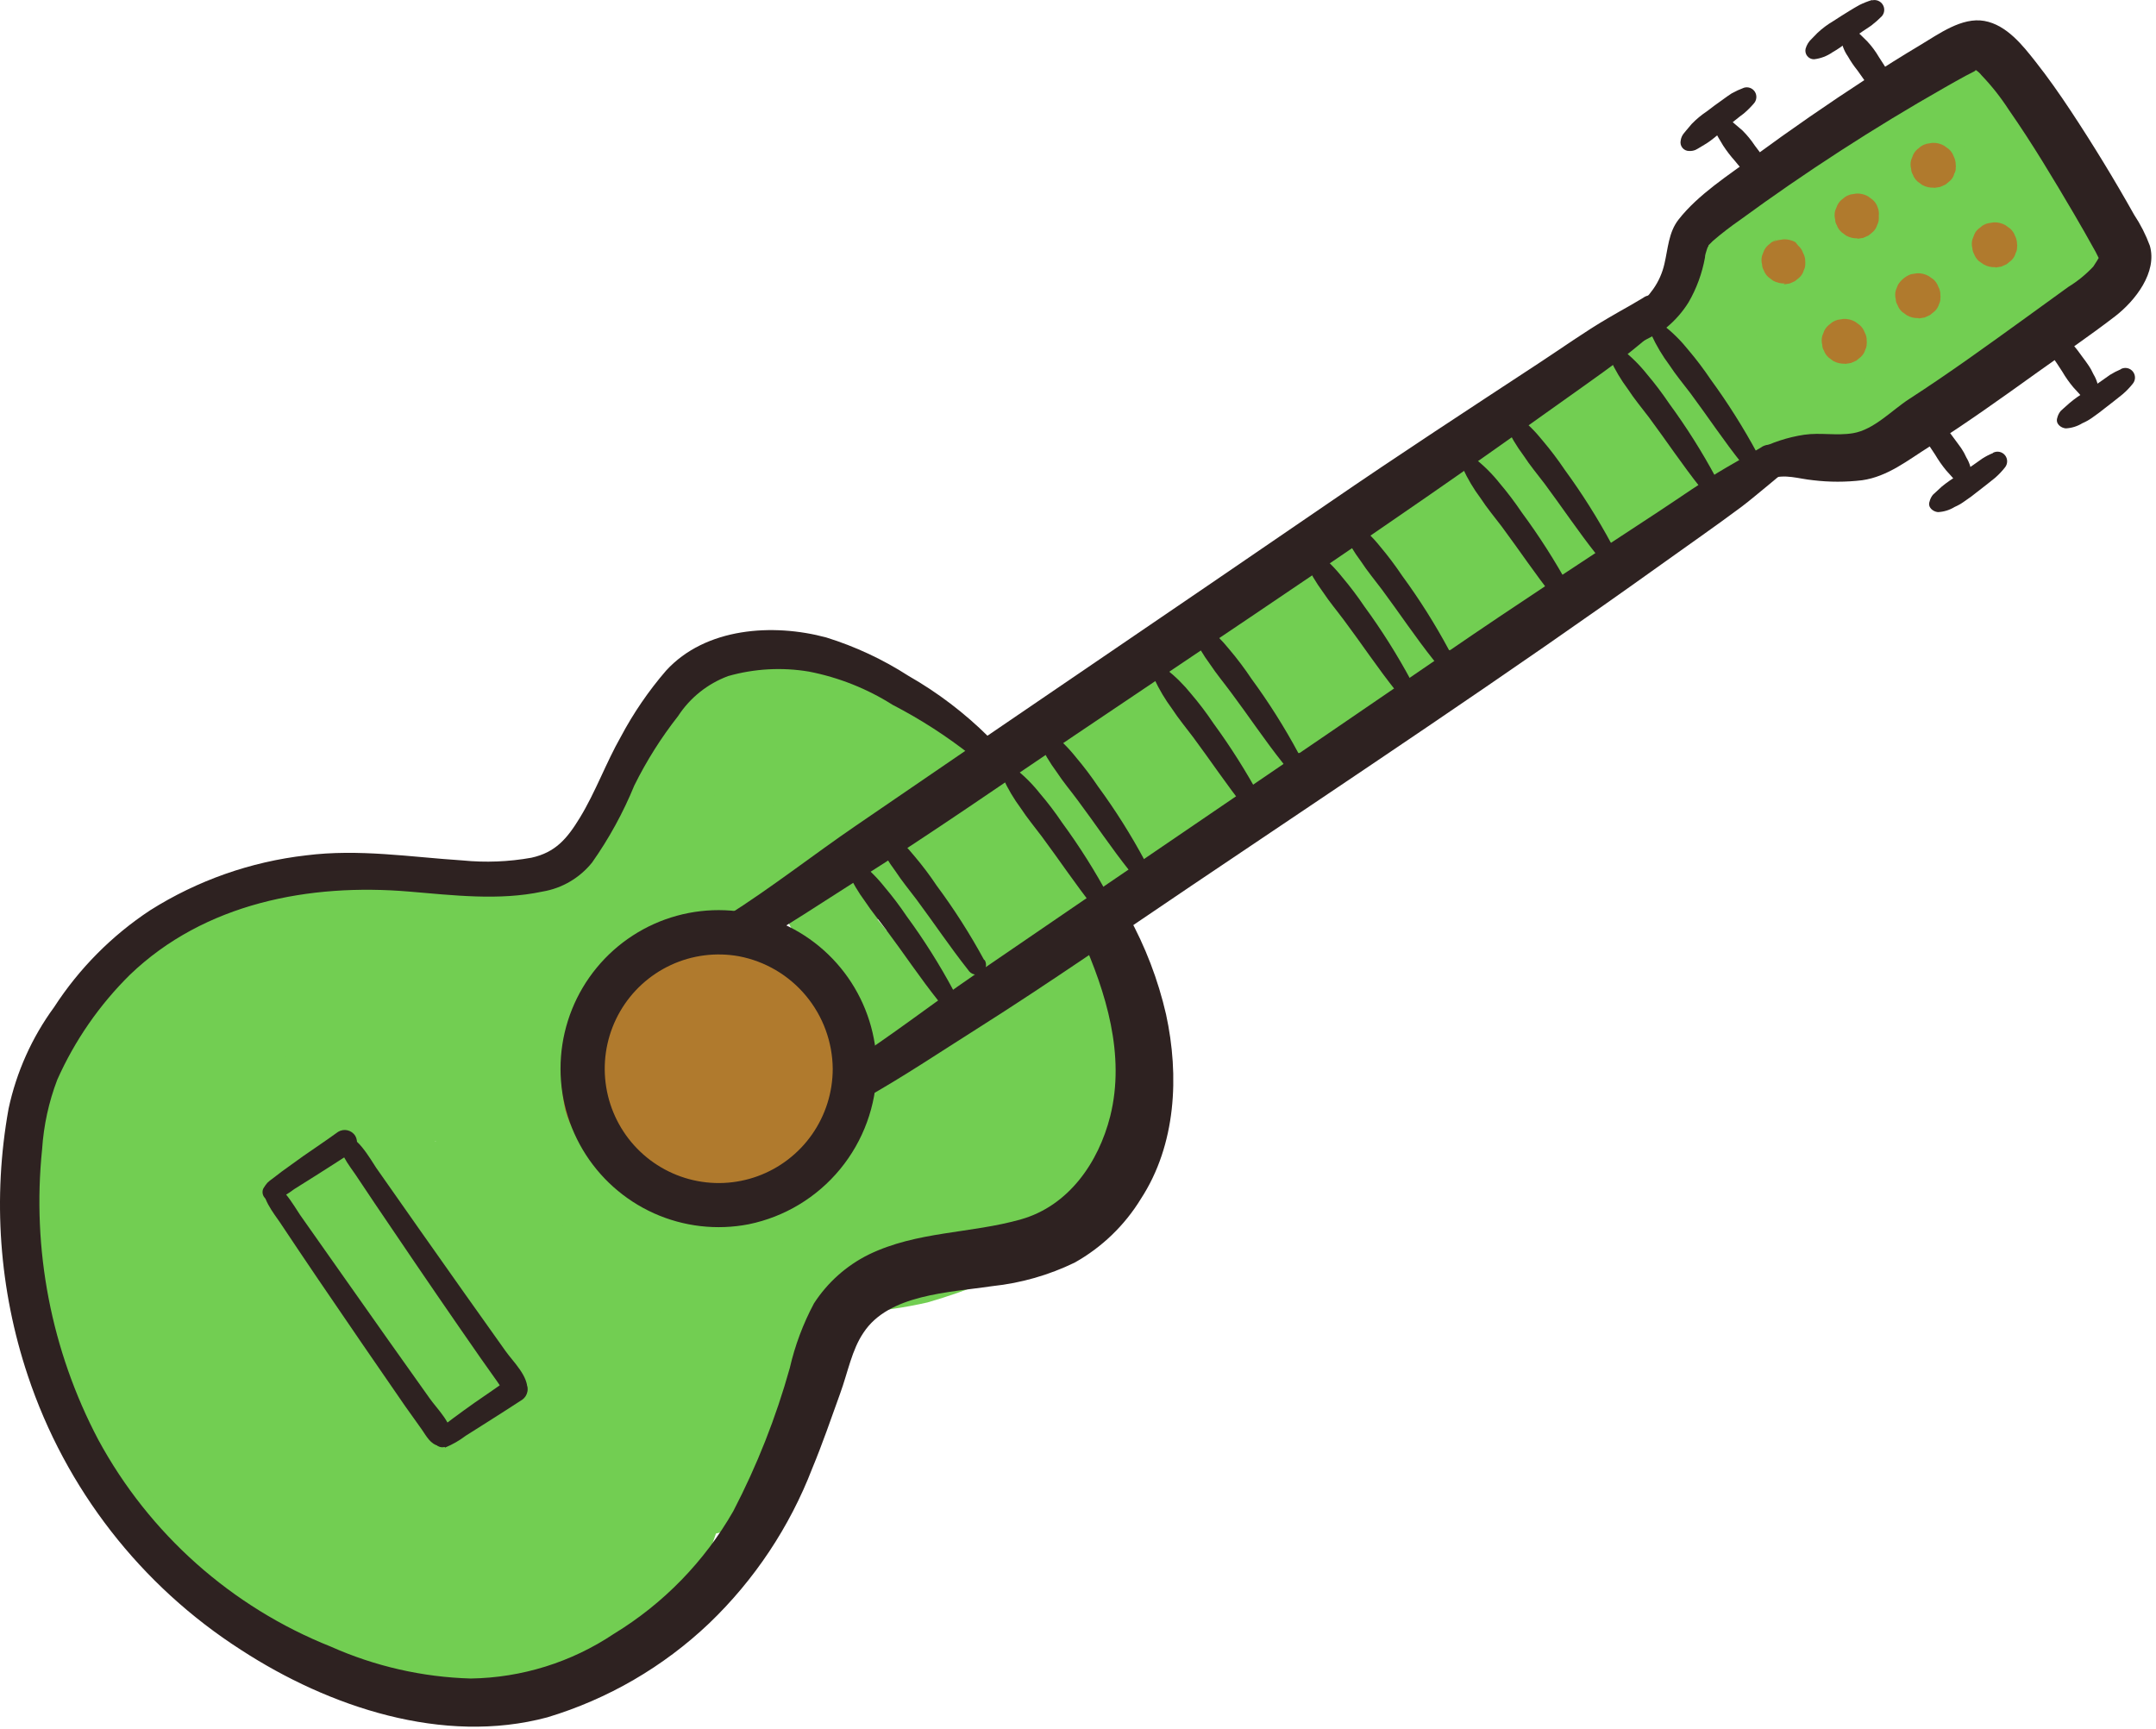 <svg width="192" height="154" viewBox="0 0 192 154" fill="none" xmlns="http://www.w3.org/2000/svg">
<path d="M35.064 96.789L34.365 96.716C34.222 96.688 34.075 96.71 33.947 96.778C33.824 96.859 33.734 96.982 33.696 97.124C33.664 97.264 33.688 97.411 33.762 97.534C33.836 97.657 33.955 97.747 34.093 97.784L34.761 97.983C34.839 98.003 34.92 98.008 34.999 97.997C35.078 97.986 35.155 97.959 35.224 97.918C35.293 97.877 35.353 97.823 35.401 97.758C35.449 97.694 35.483 97.621 35.503 97.543C35.542 97.385 35.517 97.218 35.436 97.077C35.354 96.936 35.221 96.833 35.064 96.789Z" fill="#72CE52"/>
<path d="M35.712 95.072C33.873 91.689 31.189 90.118 28.181 87.95C24.473 85.269 22.238 86.264 17.904 87.112L22.739 93.113C24.912 88.086 28.359 89.919 32.651 89.301C37.165 88.587 41.615 87.512 45.958 86.086C50.867 84.536 49.321 77.896 44.6 77.551C38.981 77.153 33.027 76.64 27.45 77.624C22.081 78.567 17.005 81.593 12.598 84.683C4.796 90.15 0.064 101.722 1.464 111.252C2.247 116.583 4.879 121.725 7.146 126.553C9.109 130.742 11.438 134.418 15.167 137.224C22.541 142.806 34.176 144.754 41.498 138.146C43.827 136.051 43.587 131.642 41.289 129.653C36.599 125.6 30.416 124.552 25.674 120.803C22.781 118.51 21.914 114.739 21.998 111.189C22.015 109.697 22.233 108.214 22.645 106.78C23.021 105.482 25.403 102.989 23.982 102.35L21.653 99.46C21.966 98.161 21.831 98.517 21.246 100.507C20.787 101.64 20.389 102.797 20.055 103.973C19.647 105.584 19.492 107.248 19.596 108.906C19.898 112.467 21.126 115.887 23.157 118.824C27.105 124.489 34.845 127.401 40.631 130.721C46.762 134.24 52.183 124.238 45.905 121.159C41.728 119.065 36.892 117.399 33.111 114.624C32.026 113.838 31.14 112.806 30.527 111.612C29.914 110.419 29.589 109.097 29.581 107.754C29.518 105.021 31.116 102.769 31.429 100.109C32.63 90.191 20.515 92.234 16.076 97.187C10.394 103.534 9.6 114.593 12.608 122.238C14.247 126.389 17.23 129.868 21.079 132.114C24.933 134.418 29.57 135.392 33.017 138.397L32.808 129.904C29.81 132.606 22.061 128.626 19.867 125.914C16.379 121.589 11.971 112.592 12.692 107.063C13.663 99.732 16.515 94.904 22.802 90.998C29.497 86.809 37.111 86.515 44.809 86.275L43.441 77.75C37.938 79.67 32.26 81.041 26.489 81.845C24.418 82.16 22.431 82.889 20.646 83.989C18.861 85.088 17.314 86.534 16.097 88.243C13.653 91.48 16.034 96.171 20.274 95.103C21.539 94.574 22.93 94.432 24.275 94.695L21.141 93.49C23.732 96.328 27.607 96.695 30.082 99.606C32.86 102.863 37.508 98.507 35.649 95.082L35.712 95.072Z" fill="#72CE52"/>
<path d="M19.93 89.982C18.445 90.729 17.116 91.753 16.013 92.998C14.676 94.527 13.162 96.611 13.245 98.737C13.268 99.398 13.431 100.046 13.723 100.639C14.014 101.232 14.428 101.756 14.936 102.176C15.444 102.597 16.036 102.905 16.672 103.079C17.308 103.254 17.973 103.291 18.624 103.188C21.204 102.78 23.345 99.942 22.343 97.281L22.426 99.072L22.489 98.748C22.489 98.748 22.823 97.7 22.593 98.35C22.364 98.999 22.666 98.224 22.719 98.119C22.835 97.872 22.964 97.631 23.105 97.397C23.21 97.208 23.335 97.03 23.45 96.852C23.262 97.156 23.157 97.208 23.45 96.904C23.742 96.601 24.191 96.109 24.599 95.742C25.222 95.085 25.584 94.221 25.617 93.315C25.65 92.408 25.351 91.521 24.776 90.82C24.2 90.128 23.398 89.664 22.512 89.511C21.626 89.357 20.715 89.524 19.941 89.982H19.93Z" fill="#72CE52"/>
<path d="M16.358 137.811L16.473 138.994L22.948 135.056C21.839 134.402 20.812 133.618 19.888 132.721L14.906 139.528C20.41 141.884 24.306 146.461 30.072 148.514C35.649 150.503 41.56 152.975 47.587 152.336C50.107 152.06 52.544 151.266 54.745 150.005C56.946 148.744 58.864 147.042 60.382 145.005C63.243 141.13 63.369 133.171 67.693 130.899L61.175 128.385L59.786 129.809L66.356 134.637C68.057 131.907 69.371 128.954 70.262 125.861C71.014 123.683 72.288 117.839 74.44 116.436C78.44 113.776 74.774 108.058 70.586 110.152C63.849 113.503 63.275 125.002 59.201 130.658C56.392 134.522 62.617 138.732 65.771 135.486C68.143 133.278 69.579 130.241 69.782 127.003C70.074 123.976 66.586 122.321 64.131 122.908C54.522 125.212 57.227 138.491 49.216 142.544C44.569 144.901 39.179 142.544 34.594 141.12C29.309 139.507 23.711 136.837 19.909 132.647C16.243 128.615 10.227 134.868 14.06 138.816C15.47 140.271 17.044 141.557 18.75 142.649C23.189 145.55 26.875 139.141 23.867 135.643L23.095 134.752C20.88 132.187 16.044 134.417 16.379 137.737L16.358 137.811Z" fill="#72CE52"/>
<path d="M32.672 144.418C39.983 146.712 51.169 147.822 57.154 141.894C63.139 135.967 65.019 127.086 69.782 120.404C71.871 117.419 72.821 117.189 76.268 116.896C78.398 116.768 80.515 116.467 82.597 115.995C86.315 114.922 89.9 113.429 93.282 111.544C101.638 107.167 102.682 98.443 101.846 89.74C101.262 83.226 91.005 83.456 91.694 89.991C92.07 93.521 92.875 99.145 90.18 101.826C88.007 103.983 83.433 105.554 80.592 106.413C77.124 107.46 73.5 106.643 70.095 107.753C67.181 108.706 64.967 111.01 63.16 113.367C58.982 118.854 56.695 125.379 53.018 131.17C48.37 138.501 40.171 137.119 32.516 138.375C29.215 138.909 30.051 143.612 32.672 144.408V144.418Z" fill="#72CE52"/>
<path d="M93.867 86.085C89.292 88.651 84.947 91.5 80.644 94.463C78.892 95.584 77.273 96.902 75.819 98.391C74.44 99.92 73.51 102.391 71.777 103.491C68.695 105.428 69.092 111.052 73.051 111.712C81.615 113.147 90.368 106.392 95.266 99.888C98.682 95.354 92.728 89.206 88.707 93.605C85.971 96.61 79.861 103.543 75.234 102.915L76.519 111.147C80.352 108.549 82.085 104.214 85.919 101.449C90.232 98.307 94.452 95.165 98.452 91.688C101.732 88.861 97.345 84.064 93.856 86.022L93.867 86.085Z" fill="#72CE52"/>
<path d="M25.068 101.889C27.021 108.11 32.139 113.409 36.254 118.268C38.73 121.222 41.174 124.186 43.566 127.233C44.234 128.102 46.104 129.694 46.166 130.7C46.239 131.946 43.931 132.627 42.532 133.59L48.088 134.166L47.451 133.58C46.73 132.924 45.785 132.572 44.813 132.598C43.84 132.623 42.914 133.024 42.229 133.716L41.675 134.323C38.876 137.465 41.874 143.853 46.312 141.884C50.146 140.177 54.344 138.303 55.796 133.988C57.331 129.422 54.438 125.61 51.733 122.196C48.6 118.342 45.153 114.865 41.727 111.273C37.863 107.251 34.186 102.434 29.789 99.02C27.7 97.407 24.243 99.02 25.152 101.889H25.068Z" fill="#72CE52"/>
<path d="M49.018 132.836C49.018 132.469 48.913 132.103 48.83 131.736L48.725 132.783C49.251 132.261 49.597 131.584 49.711 130.851C49.826 130.118 49.704 129.368 49.363 128.71C49.116 128.129 48.742 127.612 48.268 127.196C47.794 126.781 47.233 126.479 46.626 126.311C45.036 125.993 43.386 126.304 42.02 127.181C41.338 127.622 40.798 128.253 40.468 128.997C40.138 129.741 40.031 130.566 40.161 131.37C40.295 132.158 40.651 132.892 41.188 133.484C41.725 134.076 42.419 134.502 43.19 134.71C43.849 134.896 44.542 134.931 45.217 134.811C45.891 134.692 46.53 134.421 47.086 134.019L47.587 133.684C47.911 133.443 48.224 133.192 48.527 132.92C48.83 132.647 48.632 132.742 47.921 133.464L46.177 132.197C46.177 132.448 46.177 132.689 46.177 132.941C46.177 134.794 49.237 134.637 48.997 132.867L49.018 132.836Z" fill="#72CE52"/>
<path d="M34.959 109.534C34.742 108.961 34.399 108.443 33.956 108.019C33.513 107.595 32.982 107.276 32.401 107.084C31.642 106.918 30.849 107.041 30.176 107.428C29.503 107.815 28.996 108.438 28.755 109.178C28.457 110.629 28.679 112.138 29.382 113.441C29.962 114.881 30.639 116.281 31.408 117.63C31.634 118.025 31.942 118.366 32.313 118.629C32.683 118.893 33.106 119.073 33.552 119.157C33.998 119.24 34.457 119.225 34.897 119.114C35.337 119.002 35.748 118.795 36.101 118.508C36.453 118.222 36.74 117.862 36.94 117.453C37.14 117.044 37.249 116.597 37.26 116.142C37.27 115.687 37.182 115.235 37.002 114.817C36.821 114.4 36.552 114.026 36.213 113.723C35.659 113.105 35.168 112.477 34.657 111.807C34.395 111.43 34.134 111.053 33.884 110.665L33.633 110.267C33.372 109.66 33.267 109.754 33.309 110.571L32.505 111.43C32.923 111.116 32.609 111.252 33.079 111.482C33.351 111.62 33.66 111.667 33.961 111.616C34.261 111.564 34.537 111.417 34.748 111.197C34.958 110.976 35.093 110.693 35.131 110.39C35.169 110.087 35.109 109.78 34.959 109.513V109.534Z" fill="#72CE52"/>
<path d="M42.417 105.345L42.281 104.381C42.288 103.997 42.194 103.618 42.01 103.282C41.886 102.927 41.67 102.613 41.383 102.371C41.13 102.094 40.804 101.895 40.443 101.795C40.101 101.621 39.718 101.545 39.336 101.575C38.574 101.597 37.851 101.916 37.32 102.465L36.882 103.062C36.639 103.512 36.517 104.017 36.526 104.528L36.662 105.481C36.66 105.869 36.757 106.251 36.944 106.591C37.065 106.944 37.278 107.259 37.56 107.502C37.819 107.772 38.143 107.97 38.5 108.078C38.844 108.246 39.226 108.322 39.608 108.298C39.986 108.288 40.359 108.203 40.705 108.049C41.051 107.894 41.363 107.673 41.623 107.398L42.062 106.801C42.309 106.356 42.431 105.853 42.417 105.345Z" fill="#72CE52"/>
<path d="M39.994 98.915C39.954 97.886 39.563 96.903 38.886 96.129C38.209 95.355 37.288 94.837 36.276 94.663C35.356 94.441 34.387 94.56 33.547 94.999C32.709 95.438 32.056 96.167 31.712 97.051C31.365 97.859 31.317 98.765 31.576 99.606C31.914 100.565 32.57 101.378 33.435 101.91C34.031 102.344 34.73 102.616 35.462 102.698C36.194 102.781 36.935 102.672 37.613 102.381C38.301 102.099 38.891 101.62 39.309 101.003C39.727 100.387 39.954 99.66 39.963 98.915H39.994Z" fill="#72CE52"/>
<path d="M29.497 104.413C34.354 106.424 37.153 113.461 40.244 117.409C43.597 121.672 48.328 124.918 51.378 129.327C57.06 137.528 68.988 127.495 61.823 120.813C57.342 116.624 51.869 113.88 47.535 109.482C43.451 105.355 38.291 101.826 34.573 97.438C30.395 92.526 23.523 101.952 29.476 104.413H29.497Z" fill="#72CE52"/>
<path d="M27.92 89.636C30.009 92.778 33.769 93.081 36.056 96.118C38.678 99.616 39.461 104.277 40.975 108.298C43.816 115.86 48.631 122.614 56.945 124.374C65.259 126.133 68.486 113.001 60.152 111.513C51.817 110.026 50.553 97.407 46.407 91.437C42.949 86.452 34.061 78.87 28.4 84.934C27.823 85.56 27.465 86.357 27.378 87.204C27.291 88.052 27.481 88.906 27.92 89.636Z" fill="#72CE52"/>
<path d="M40.61 88.84C43.033 94.139 41.832 99.103 42.312 104.549C42.703 108.109 43.99 111.511 46.051 114.436C50.407 120.855 61.489 123.484 67.045 117.179C68.841 115.148 68.821 111.095 65.927 109.848C62.794 108.508 60.925 109.231 57.687 109.063C54.856 108.916 53.133 106.455 52.151 103.827C51.169 101.198 51.41 98.213 50.887 95.448C50.229 91.993 48.6 88.872 47.911 85.437C46.866 80.127 37.978 83.007 40.599 88.736L40.61 88.84Z" fill="#72CE52"/>
<path d="M46.636 106.728C53.655 110.362 56.538 120.426 66.094 116.792C72.748 114.247 69.593 103.533 62.867 106.099C61.728 106.361 61.676 106.508 62.71 106.55C62.137 106.266 61.586 105.94 61.06 105.576C59.765 104.769 58.522 103.869 57.258 103.02C54.814 101.387 52.548 99.753 49.707 98.915C45.111 97.553 42.396 104.528 46.636 106.728Z" fill="#72CE52"/>
<path d="M47.284 95.825C50.104 95.72 51.462 92.683 52.747 90.589C53.525 89.345 54.39 88.159 55.337 87.038C56.507 85.646 57.603 84.829 58.146 82.975C59.139 79.519 55.285 77.592 52.559 78.88C50.313 79.928 48.945 83.069 47.817 85.248C46.898 87.007 46.375 89.259 45.059 90.767C44.672 91.198 44.417 91.733 44.327 92.307C44.236 92.881 44.313 93.468 44.548 93.999C44.784 94.529 45.167 94.98 45.653 95.297C46.138 95.614 46.705 95.783 47.284 95.783V95.825Z" fill="#72CE52"/>
<path d="M47.587 89.102C49.895 86.358 53.635 84.976 56.622 83.185C59.514 81.51 62.062 79.3 64.131 76.671C65.907 74.356 67.171 70.597 69.594 68.952C67.463 69.281 67.505 69.689 69.719 70.178L70.973 70.67C73.164 71.322 75.434 71.674 77.72 71.717C79.069 71.673 80.347 71.1 81.279 70.121C82.211 69.141 82.722 67.834 82.702 66.481C82.347 59.318 75.913 58.961 70.252 58.364C64.8 57.778 63.985 66.743 69.207 67.916L71.996 68.513C73.848 69.308 74.015 68.715 72.498 66.732L77.48 61.496C73.051 61.224 69.772 57.307 65.176 59.286C61.343 60.899 58.982 64.994 56.758 68.303C52.204 75.047 43.89 78.681 43.378 87.468C43.263 89.563 46.271 90.673 47.556 89.102H47.587Z" fill="#72CE52"/>
<path d="M57.102 83.112C58.742 84.253 62.7 84.651 64.549 83.74C65.667 83.206 66.001 82.211 66.889 81.468C67.783 80.934 68.732 80.499 69.719 80.169C74.2 77.949 69.134 70.576 65.176 74.566C63.797 75.948 62.314 76.661 61.437 78.556C61.322 78.808 60.747 80.347 61.437 79.143C62.053 78.629 61.938 78.556 61.081 78.912L60.35 79.069C59.198 79.177 58.077 79.508 57.05 80.043C56.792 80.211 56.582 80.441 56.438 80.714C56.295 80.986 56.224 81.29 56.231 81.598C56.238 81.906 56.324 82.206 56.48 82.471C56.636 82.736 56.858 82.957 57.123 83.112H57.102Z" fill="#72CE52"/>
<path d="M61.844 83.928C64.977 82.881 67.494 80.378 70.2 78.576C73.218 76.566 76.466 74.942 79.495 72.921C83.078 70.523 80.602 63.821 76.226 65.653C72.425 67.3 68.988 69.689 66.116 72.68C63.578 75.225 60.455 78.377 59.901 82.106C59.84 82.369 59.848 82.644 59.925 82.903C60.002 83.162 60.145 83.396 60.341 83.582C60.536 83.769 60.777 83.901 61.038 83.965C61.3 84.029 61.574 84.024 61.834 83.949L61.844 83.928Z" fill="#72CE52"/>
<path d="M67.777 75.77C69.262 74.536 70.818 73.389 72.435 72.335C73.147 71.856 73.646 71.12 73.828 70.28C74.01 69.441 73.859 68.563 73.409 67.832C72.959 67.101 72.243 66.573 71.413 66.36C70.582 66.147 69.702 66.266 68.957 66.69C66.891 68.082 64.926 69.618 63.077 71.287C62.493 71.917 62.178 72.75 62.199 73.61C62.221 74.469 62.577 75.286 63.192 75.885C63.824 76.461 64.653 76.77 65.507 76.748C66.361 76.727 67.174 76.376 67.777 75.77Z" fill="#72CE52"/>
<path d="M72.278 79.079C74.714 76.968 77.449 75.232 80.394 73.926C83.621 72.659 86.744 70.847 86.504 66.868C86.48 66.333 86.335 65.811 86.082 65.34C85.828 64.868 85.471 64.461 85.038 64.148C84.605 63.835 84.107 63.623 83.581 63.531C83.056 63.438 82.516 63.465 82.002 63.611C76.456 64.972 71.557 69.266 67.379 73.036C64.142 76 68.758 81.854 72.278 79.09V79.079Z" fill="#72CE52"/>
<path d="M160.44 30.214C161.422 30.643 161.652 30.549 161.15 29.921C160.944 29.491 160.665 29.101 160.325 28.768C159.897 28.167 159.396 27.621 158.832 27.145C157.265 25.742 156.743 26.58 158.477 25.155C159.572 24.355 160.736 23.654 161.955 23.061C164.67 21.511 167.428 20.024 170.154 18.505C170.561 18.285 176.995 14.065 176.911 14.044C180.285 14.976 182.624 10.494 180.149 8.137C180.911 8.86 179.648 6.483 179.219 6.043C178.762 5.537 178.191 5.147 177.553 4.907C176.916 4.666 176.23 4.582 175.553 4.66C173.702 4.941 171.937 5.635 170.388 6.689C168.839 7.744 167.546 9.134 166.602 10.755C166.377 11.193 166.267 11.681 166.284 12.173C166.3 12.665 166.443 13.144 166.698 13.565C166.953 13.986 167.311 14.334 167.739 14.575C168.167 14.817 168.649 14.944 169.14 14.944C172.66 15.259 174.029 12.965 177.225 11.928L174.331 11.614C173.13 10.986 174.958 12.735 175.376 13.216L178.614 7.31C173.141 6.556 168.169 10.735 163.688 13.447C159.208 16.159 152.064 19.175 150.037 24.265C148.293 28.632 151.291 31.743 154.758 33.743C158.602 35.953 160.607 37.429 164.451 34.089C167.125 31.764 163.114 27.973 160.461 30.287L160.44 30.214Z" fill="#72CE52"/>
<path d="M174.415 10.965C175.459 15.479 178.415 19.406 179.637 23.773L181.726 18.181C179.888 19.647 176.984 20.223 174.843 21.197C172.43 22.27 170.077 23.472 167.793 24.799C163.678 27.198 158.633 29.826 156.304 34.11C155.949 34.795 155.802 35.569 155.879 36.338C155.957 37.106 156.256 37.835 156.74 38.435C157.225 39.035 157.873 39.481 158.607 39.717C159.34 39.953 160.126 39.97 160.868 39.765C165.443 38.718 169.516 34.853 173.684 32.644C177.851 30.434 183.345 29.345 186.865 26.527C187.75 25.929 188.427 25.069 188.802 24.067C189.176 23.064 189.229 21.969 188.954 20.935C187.627 16.16 183.251 11.049 179.804 7.603C177.36 5.163 173.611 7.876 174.363 10.965H174.415Z" fill="#72CE52"/>
<path d="M167.198 37.377C167.58 36.422 167.718 35.387 167.602 34.365C167.485 33.343 167.117 32.366 166.53 31.523C165.86 30.439 165.021 29.47 164.044 28.653C163.49 28.182 161.819 27.459 161.579 27.166L162.864 31.585C164.274 25.354 174.687 24.998 178.583 20.83C181.653 17.531 178.322 12.452 174.112 13.499C169.959 14.715 165.976 16.453 162.258 18.673C159.181 20.349 156.644 22.87 154.947 25.941C153.422 28.925 153.192 32.989 156.712 34.675C158.237 35.408 159.845 34.968 161.36 35.502C162.874 36.036 163.835 37.209 165.141 37.921C165.317 38.02 165.511 38.083 165.711 38.106C165.911 38.129 166.114 38.112 166.308 38.057C166.502 38.002 166.684 37.908 166.842 37.783C167 37.657 167.131 37.501 167.229 37.325L167.198 37.377Z" fill="#72CE52"/>
<path d="M161.433 40.142C163.971 40.593 166.551 39.273 168.848 38.299C171.379 37.389 173.806 36.209 176.087 34.78C179.22 32.539 175.878 27.449 172.953 29.764C171.353 30.93 169.634 31.924 167.825 32.728C166.864 33.22 165.903 33.712 164.963 34.246C164.023 34.78 162.874 35.89 161.83 35.911C159.48 35.964 158.926 39.713 161.36 40.1L161.433 40.142Z" fill="#72CE52"/>
<path d="M70.064 81.844C71.16 84.243 72.884 86.4 74.158 88.725C75.432 91.05 76.247 93.878 78.712 95.197C82.388 97.124 85.626 93.103 83.934 89.699C82.655 87.498 81.153 85.434 79.453 83.541C77.876 81.37 75.962 79.468 73.782 77.907C71.15 76.231 69.019 79.572 70.053 81.844H70.064Z" fill="#72CE52"/>
<path d="M77.176 82.232C84.122 79.896 90.378 75.435 96.666 71.759C103.549 67.737 110.369 63.601 117.189 59.485C130.318 51.547 143.301 43.305 155.051 33.429C158.853 30.235 153.495 23.522 149.547 26.622C137.429 35.928 124.757 44.486 111.602 52.248C105.053 56.197 98.41 60.009 91.976 64.156C85.897 68.073 79.077 71.99 74.221 77.477C72.393 79.572 74.294 83.185 77.135 82.232H77.176Z" fill="#72CE52"/>
<path d="M82.315 85.447C88.446 82.808 93.804 78.472 99.361 74.828C105.836 70.586 112.354 66.45 118.861 62.261C131.122 54.343 142.883 45.598 155.51 38.247C160.534 35.325 155.876 28.036 150.81 30.622C137.838 37.252 125.827 45.913 114.004 54.385C107.967 58.721 101.909 63.025 95.882 67.382C90.263 71.456 83.788 75.372 79.516 80.996C78.064 82.892 79.516 86.756 82.315 85.541V85.447Z" fill="#72CE52"/>
<path d="M85.292 89.73C89.783 84.127 96.781 80.619 102.808 76.901C109.461 72.806 116.187 68.816 122.882 64.784C135.76 57.024 150.038 48.981 160.681 38.257C164.566 34.351 159.218 27.564 154.56 30.696C147.855 35.199 141.672 40.55 134.987 45.138C128.303 49.725 121.597 54.354 114.84 58.888C108.082 63.423 101.262 67.916 94.64 72.587C89.136 76.451 83.684 80.085 79.903 85.772C77.814 88.914 82.89 92.715 85.292 89.73Z" fill="#72CE52"/>
<path d="M75.86 94.506C76.393 90.819 75.724 87.698 72.852 85.185C70.375 83.242 67.295 82.233 64.152 82.336C58.512 82.336 52.328 84.912 50.72 90.714C49.899 93.349 49.766 96.151 50.334 98.852C51.19 101.91 53.467 103.743 56.214 104.936C58.804 106.047 61.52 107.24 64.392 107.178C66.878 107.115 69.176 106.13 71.473 105.292C75.286 103.91 78.106 99.69 76.696 95.574C75.359 91.762 71.097 88.892 67.003 90.337L64.831 91.123L63.41 91.615C63.73 91.589 64.051 91.589 64.371 91.615C65.207 91.311 62.94 90.987 63.535 91.228C64.131 91.469 63.849 91.332 63.066 91.008C62.063 90.491 62.136 90.606 63.285 91.353L65.374 94.746C65.52 96.296 65.593 96.433 65.604 95.176V95.584C66.136 93.573 65.457 94.328 63.567 97.867C62.94 98.14 62.888 98.192 63.41 98.014C63.932 97.836 63.87 97.846 63.118 98.014C63.465 97.974 63.813 97.953 64.162 97.951C64.737 97.951 64.653 97.951 63.901 97.878C66.22 98.541 65.238 97.379 60.956 94.39L60.851 90.201L60.778 90.725C60.204 94.746 62.042 99.281 66.439 100.15C70.22 100.915 75.244 98.789 75.839 94.474L75.86 94.506Z" fill="#B07A2D"/>
<path d="M158.842 25.333L159.375 25.249L159.845 25.04L160.242 24.715C160.435 24.539 160.573 24.309 160.639 24.055C160.722 23.901 160.765 23.728 160.764 23.553C160.774 23.462 160.774 23.371 160.764 23.28C160.768 23.012 160.699 22.748 160.566 22.516C160.482 22.269 160.334 22.048 160.137 21.877L159.887 21.563C159.566 21.389 159.206 21.303 158.842 21.312L158.31 21.395L157.798 21.563L157.401 21.888L157.798 21.563L158.268 21.343C158.015 21.405 157.784 21.536 157.599 21.72C157.391 21.864 157.222 22.059 157.108 22.286L156.92 22.767C156.848 23.028 156.848 23.303 156.92 23.563C156.926 23.741 156.976 23.913 157.067 24.066C157.153 24.309 157.301 24.525 157.495 24.694L157.902 24.998C158.223 25.172 158.583 25.258 158.947 25.249L158.842 25.333Z" fill="#B07A2D"/>
<path d="M165.391 21.27L165.924 21.186L166.394 20.977L166.791 20.652C166.982 20.474 167.119 20.245 167.188 19.992C167.272 19.835 167.316 19.658 167.313 19.479C167.323 19.392 167.323 19.304 167.313 19.217C167.346 18.947 167.307 18.672 167.198 18.422C167.111 18.179 166.964 17.962 166.77 17.793L166.363 17.489C166.045 17.308 165.683 17.221 165.318 17.238L164.785 17.322L164.305 17.542L163.908 17.866L164.305 17.542L164.785 17.332C164.535 17.395 164.305 17.521 164.117 17.699C163.906 17.844 163.737 18.043 163.626 18.275L163.428 18.757C163.36 19.018 163.36 19.291 163.428 19.552C163.429 19.73 163.48 19.904 163.574 20.055C163.661 20.298 163.808 20.514 164.002 20.684L164.409 20.987C164.73 21.161 165.09 21.244 165.454 21.228L165.391 21.27Z" fill="#B07A2D"/>
<path d="M172.243 16.735L172.765 16.651L173.246 16.442L173.643 16.117C173.841 15.944 173.979 15.714 174.039 15.457C174.133 15.304 174.177 15.124 174.165 14.944C174.185 14.858 174.185 14.769 174.165 14.682C174.167 14.413 174.102 14.146 173.977 13.908C173.89 13.665 173.743 13.448 173.549 13.279L173.131 12.976C172.814 12.793 172.451 12.706 172.086 12.724L171.554 12.808L171.084 13.028L170.687 13.352L171.084 13.028L171.554 12.818C171.302 12.879 171.072 13.005 170.885 13.185C170.674 13.333 170.501 13.531 170.384 13.761L170.196 14.243C170.123 14.503 170.123 14.778 170.196 15.039C170.197 15.216 170.248 15.39 170.342 15.541C170.429 15.784 170.576 16 170.77 16.17L171.178 16.473C171.497 16.648 171.859 16.731 172.222 16.714L172.243 16.735Z" fill="#B07A2D"/>
<path d="M164.305 32.413L164.837 32.329L165.307 32.12L165.704 31.795C165.901 31.62 166.043 31.391 166.112 31.136C166.196 30.978 166.24 30.801 166.237 30.622C166.252 30.536 166.252 30.447 166.237 30.36C166.249 30.09 166.184 29.821 166.049 29.585C165.962 29.343 165.815 29.126 165.621 28.957L165.213 28.653C164.895 28.474 164.534 28.387 164.169 28.402L163.636 28.486L163.166 28.706L162.769 29.03L163.166 28.706L163.636 28.496C163.385 28.557 163.154 28.683 162.968 28.863C162.756 29.011 162.584 29.209 162.466 29.439L162.278 29.921C162.211 30.182 162.211 30.456 162.278 30.717C162.28 30.894 162.331 31.068 162.425 31.219C162.511 31.462 162.659 31.678 162.853 31.848L163.26 32.151C163.58 32.326 163.941 32.409 164.305 32.392V32.413Z" fill="#B07A2D"/>
<path d="M170.864 28.36L171.397 28.276L171.877 28.056L172.274 27.732C172.471 27.556 172.613 27.327 172.682 27.072C172.766 26.915 172.806 26.737 172.796 26.559C172.817 26.469 172.817 26.376 172.796 26.286C172.808 26.019 172.743 25.753 172.608 25.522C172.522 25.276 172.375 25.056 172.18 24.883L171.762 24.59C171.446 24.407 171.083 24.32 170.718 24.338L170.185 24.422L169.715 24.632L169.318 24.956L169.715 24.632L170.185 24.422C169.698 24.596 169.285 24.933 169.015 25.375L168.827 25.857C168.754 26.117 168.754 26.393 168.827 26.653C168.828 26.828 168.878 26.999 168.974 27.145C169.058 27.392 169.205 27.613 169.402 27.784L169.809 28.077C170.126 28.26 170.489 28.347 170.854 28.328L170.864 28.36Z" fill="#B07A2D"/>
<path d="M177.705 23.826L178.228 23.742L178.708 23.522L179.105 23.197C179.3 23.022 179.438 22.792 179.502 22.537C179.589 22.381 179.633 22.203 179.627 22.024C179.648 21.935 179.648 21.841 179.627 21.752C179.628 21.485 179.563 21.223 179.439 20.987C179.351 20.745 179.204 20.529 179.011 20.359L178.593 20.055C178.276 19.874 177.914 19.787 177.549 19.804L177.016 19.888L176.546 20.097L176.149 20.422L176.536 20.097L177.006 19.888C176.755 19.956 176.525 20.085 176.337 20.265C176.12 20.407 175.947 20.606 175.836 20.841L175.648 21.323C175.58 21.583 175.58 21.858 175.648 22.118C175.658 22.292 175.708 22.46 175.794 22.611C175.882 22.856 176.029 23.076 176.222 23.25L176.64 23.543C176.957 23.726 177.319 23.813 177.684 23.794L177.705 23.826Z" fill="#B07A2D"/>
<path d="M66.502 84.504C69.907 82.598 73.176 80.399 76.466 78.315C82.973 74.21 89.292 69.801 95.674 65.507C109.659 56.081 123.686 46.792 137.389 36.979C139.781 35.262 142.204 33.586 144.565 31.826C145.4 31.198 146.194 30.507 147.009 29.847L147.698 29.271C147.938 29.062 148.231 28.863 147.834 29.145C149.401 28.015 147.834 25.428 146.246 26.569C146.434 26.433 146.633 26.349 146.1 26.663L145.881 26.789L145.223 27.177C144.554 27.554 143.886 27.931 143.228 28.318C141.139 29.533 139.155 30.957 137.139 32.277C130.872 36.393 124.543 40.519 118.339 44.781C104.332 54.385 90.264 63.904 76.257 73.508C72.383 76.157 68.675 79.079 64.706 81.582C64.338 81.83 64.08 82.21 63.986 82.644C63.892 83.078 63.97 83.532 64.202 83.91C64.434 84.288 64.804 84.561 65.233 84.672C65.662 84.783 66.117 84.723 66.502 84.504Z" fill="#2E2221"/>
<path d="M77.009 97.826C80.414 95.919 83.683 93.72 86.984 91.636C93.48 87.531 99.799 83.122 106.181 78.828C120.166 69.403 134.193 60.113 147.896 50.3C150.288 48.583 152.711 46.907 155.072 45.148C155.907 44.519 156.701 43.828 157.516 43.169L158.205 42.593C158.445 42.383 158.738 42.184 158.341 42.467C159.908 41.336 158.341 38.749 156.753 39.891C156.941 39.754 157.14 39.671 156.607 39.985L156.388 40.11L155.73 40.498C155.061 40.875 154.393 41.252 153.735 41.639C151.646 42.854 149.662 44.279 147.646 45.598C141.379 49.714 135.05 53.84 128.846 58.102C114.839 67.706 100.771 77.226 86.764 86.829C82.89 89.479 79.182 92.401 75.213 94.904C74.845 95.151 74.587 95.532 74.493 95.966C74.399 96.4 74.477 96.853 74.709 97.231C74.942 97.609 75.311 97.882 75.74 97.993C76.169 98.104 76.624 98.044 77.009 97.826Z" fill="#2E2221"/>
<path d="M78.075 95.186C78.077 92.278 77.184 89.44 75.518 87.06C73.851 84.68 71.492 82.874 68.763 81.89C66.034 80.905 63.068 80.789 60.271 81.558C57.474 82.328 54.983 83.944 53.136 86.187C51.29 88.43 50.18 91.19 49.958 94.09C49.735 96.989 50.411 99.887 51.893 102.387C53.375 104.886 55.591 106.866 58.237 108.056C60.884 109.245 63.833 109.586 66.68 109.031C69.871 108.376 72.741 106.645 74.815 104.126C76.888 101.607 78.038 98.452 78.075 95.186C78.075 92.662 74.189 92.662 74.158 95.186C74.157 97.277 73.515 99.316 72.318 101.028C71.121 102.739 69.427 104.039 67.468 104.752C65.508 105.465 63.377 105.555 61.364 105.011C59.351 104.467 57.554 103.315 56.217 101.712C54.88 100.108 54.068 98.13 53.89 96.047C53.713 93.965 54.18 91.878 55.227 90.07C56.274 88.263 57.851 86.822 59.743 85.944C61.635 85.066 63.751 84.794 65.802 85.164C68.136 85.607 70.245 86.848 71.769 88.676C73.292 90.504 74.137 92.804 74.158 95.186C74.242 97.71 78.106 97.721 78.075 95.186Z" fill="#2E2221"/>
<path d="M24.38 106.947C25.033 106.681 25.648 106.329 26.207 105.9L28.14 104.685C29.184 104.015 30.228 103.365 31.273 102.674C31.517 102.517 31.691 102.271 31.759 101.988C31.827 101.705 31.784 101.407 31.638 101.156C31.481 100.908 31.234 100.732 30.948 100.665C30.663 100.598 30.364 100.647 30.113 100.799C29.069 101.553 28.025 102.255 26.98 102.978L25.09 104.339L24.285 104.957C24.114 105.071 23.953 105.201 23.805 105.345C23.672 105.502 23.554 105.67 23.45 105.847C23.389 105.977 23.367 106.122 23.386 106.265C23.404 106.407 23.463 106.542 23.555 106.652C23.648 106.762 23.769 106.843 23.906 106.886C24.043 106.929 24.189 106.932 24.327 106.895L24.38 106.947Z" fill="#2E2221"/>
<path d="M39.639 128.919C40.291 128.651 40.906 128.299 41.467 127.872L43.389 126.657C44.433 125.987 45.477 125.338 46.522 124.646C46.749 124.482 46.906 124.238 46.961 123.963C47.016 123.687 46.965 123.401 46.818 123.162C46.671 122.923 46.439 122.749 46.169 122.674C45.899 122.6 45.611 122.631 45.362 122.761C44.318 123.526 43.274 124.227 42.229 124.95C41.602 125.4 40.965 125.851 40.349 126.312L39.534 126.929C39.363 127.04 39.202 127.166 39.054 127.306C38.927 127.469 38.812 127.641 38.709 127.82C38.649 127.95 38.626 128.095 38.645 128.237C38.664 128.38 38.722 128.514 38.815 128.624C38.907 128.734 39.029 128.815 39.165 128.858C39.302 128.901 39.448 128.904 39.587 128.867L39.639 128.919Z" fill="#2E2221"/>
<path d="M30.458 101.376C29.685 102.067 31.262 104.015 31.659 104.612C32.787 106.309 33.922 107.995 35.064 109.67C37.619 113.454 40.203 117.221 42.814 120.97L44.297 123.065C44.704 123.651 45.08 124.395 45.832 124.531C46.271 124.604 46.877 124.374 46.95 123.861C47.096 122.583 45.717 121.305 45.018 120.321L41.299 115.085C38.681 111.384 36.084 107.694 33.508 104.015C33.09 103.408 31.492 100.517 30.51 101.376H30.458Z" fill="#2E2221"/>
<path d="M23.721 105.628C22.948 106.309 24.526 108.256 24.922 108.853C26.05 110.55 27.185 112.24 28.327 113.922C30.89 117.692 33.469 121.456 36.067 125.212L37.56 127.306C37.968 127.893 38.333 128.636 39.096 128.773C39.534 128.846 40.14 128.615 40.203 128.102C40.349 126.825 38.981 125.547 38.281 124.563L34.563 119.326C31.941 115.619 29.34 111.911 26.719 108.194C26.291 107.586 24.703 104.696 23.721 105.565V105.628Z" fill="#2E2221"/>
<path d="M88.039 65.622C85.906 63.503 83.504 61.675 80.895 60.187C78.622 58.723 76.163 57.575 73.584 56.773C68.842 55.495 62.826 55.883 59.316 59.726C57.761 61.528 56.413 63.499 55.295 65.601C53.958 67.947 53.05 70.513 51.639 72.828C50.501 74.692 49.467 75.917 47.326 76.388C45.3 76.751 43.233 76.832 41.184 76.629C36.505 76.325 31.962 75.582 27.252 76.179C22.317 76.745 17.573 78.416 13.371 81.07C9.955 83.323 7.043 86.261 4.817 89.699C2.845 92.391 1.464 95.471 0.764 98.737C-0.669 106.68 -0.08 114.857 2.477 122.51C5.837 132.599 12.546 141.227 21.486 146.953C29.288 152.022 39.461 155.436 48.746 152.944C54.138 151.32 59.075 148.451 63.16 144.566C67.188 140.702 70.319 135.997 72.33 130.784C73.239 128.595 74.012 126.343 74.816 124.112C75.516 122.185 75.86 120.206 76.905 118.677C79.15 115.273 84.488 115.116 88.394 114.54C90.933 114.27 93.407 113.561 95.705 112.446C98.126 111.089 100.158 109.131 101.606 106.759C104.74 101.942 105.032 95.815 103.841 90.338C103.133 87.258 101.997 84.294 100.468 81.53C99.246 79.247 95.172 80.996 96.29 83.426C98.504 88.379 100.228 93.972 98.87 99.407C97.825 103.544 95.162 107.388 90.932 108.592C86.451 109.87 81.657 109.639 77.354 111.734C75.372 112.718 73.691 114.219 72.487 116.08C71.519 117.892 70.795 119.826 70.335 121.829C69.102 126.244 67.415 130.519 65.301 134.585C62.733 139.068 59.075 142.826 54.668 145.508C50.892 148.038 46.467 149.42 41.926 149.488C37.628 149.366 33.395 148.402 29.466 146.65C20.617 143.127 13.283 136.599 8.744 128.207C4.562 120.27 2.825 111.268 3.751 102.34C3.89 100.224 4.344 98.141 5.099 96.161C6.657 92.666 8.853 89.494 11.574 86.809C18.217 80.431 27.565 78.65 36.443 79.404C40.349 79.729 44.433 80.232 48.308 79.404C50.047 79.115 51.619 78.194 52.726 76.818C54.233 74.681 55.495 72.379 56.486 69.958C57.569 67.769 58.874 65.699 60.382 63.779C61.45 62.138 63.018 60.886 64.852 60.208C67.185 59.547 69.635 59.411 72.027 59.81C74.679 60.323 77.212 61.328 79.495 62.774C81.961 64.049 84.301 65.557 86.483 67.277C86.706 67.489 87.004 67.604 87.311 67.597C87.619 67.589 87.91 67.459 88.122 67.235C88.334 67.011 88.449 66.713 88.441 66.404C88.433 66.096 88.303 65.803 88.081 65.591L88.039 65.622Z" fill="#2E2221"/>
<path d="M145.014 30.915C146.205 30.481 147.338 29.901 148.387 29.187C149.167 28.546 149.837 27.782 150.372 26.925C151.087 25.691 151.582 24.34 151.834 22.935C151.834 22.694 151.939 22.453 152.001 22.223C152.116 21.835 152.116 22.076 152.148 21.846C152.221 21.417 152.033 21.94 152.148 21.846C152.262 21.752 152.388 21.595 152.524 21.469C153.295 20.806 154.1 20.184 154.936 19.605C160.785 15.324 166.873 11.383 173.172 7.802C173.789 7.446 174.415 7.1 175.042 6.755C175.303 6.608 175.585 6.493 175.836 6.346C176.086 6.2 175.773 6.158 175.94 6.231C176.137 6.353 176.31 6.509 176.452 6.692C177.359 7.638 178.174 8.669 178.886 9.771C180.975 12.766 182.844 15.898 184.693 19.039C185.351 20.17 185.998 21.291 186.625 22.433C186.773 22.753 186.941 23.064 187.126 23.364C187.429 23.762 186.897 22.768 186.98 22.768C187.064 22.768 186.447 23.689 186.416 23.741C185.759 24.442 185.01 25.052 184.191 25.553L180.358 28.329C176.953 30.79 173.538 33.261 170.008 35.544C168.483 36.529 166.874 38.278 165.015 38.581C163.574 38.822 162.112 38.508 160.67 38.718C159.213 38.938 157.801 39.398 156.492 40.079C156.218 40.268 156.019 40.548 155.929 40.869C155.84 41.191 155.866 41.533 156.003 41.838C156.139 42.142 156.378 42.388 156.678 42.534C156.977 42.68 157.318 42.715 157.641 42.634C159.03 42.184 160.085 42.634 161.475 42.77C162.921 42.943 164.383 42.943 165.83 42.77C168.107 42.446 169.893 40.99 171.794 39.796C175.105 37.702 178.301 35.408 181.486 33.125C183.784 31.481 186.134 29.879 188.369 28.161C190.145 26.789 192.14 24.244 191.45 21.877C191.092 20.908 190.622 19.984 190.051 19.123C188.289 15.981 186.409 12.899 184.411 9.876C183.419 8.378 182.385 6.901 181.277 5.498C180.17 4.095 178.718 2.22 176.713 1.864C174.708 1.508 172.661 3.027 171.01 4.011C169.36 4.995 167.793 5.98 166.206 7.017C162.815 9.223 159.483 11.527 156.21 13.929C153.954 15.583 151.228 17.322 149.484 19.552C148.586 20.694 148.544 22.15 148.22 23.511C148.038 24.313 147.701 25.07 147.228 25.742C146.331 26.967 145.278 28.069 144.095 29.02C143.27 29.69 143.74 31.47 144.962 30.936L145.014 30.915Z" fill="#2E2221"/>
<path d="M84.916 88.222C83.681 85.916 82.285 83.701 80.738 81.593C80.132 80.692 79.476 79.825 78.775 78.996C78.114 78.162 77.356 77.409 76.519 76.754C76.389 76.698 76.246 76.679 76.105 76.699C75.965 76.72 75.834 76.779 75.725 76.871C75.617 76.962 75.536 77.082 75.492 77.216C75.447 77.351 75.441 77.496 75.474 77.634C75.909 78.58 76.442 79.479 77.062 80.315C77.636 81.195 78.315 81.991 78.931 82.829C80.498 84.923 81.929 87.081 83.548 89.112C83.675 89.286 83.864 89.405 84.075 89.446C84.286 89.486 84.505 89.446 84.688 89.333C84.87 89.219 85.004 89.041 85.062 88.833C85.12 88.626 85.097 88.404 84.999 88.212L84.916 88.222Z" fill="#2E2221"/>
<path d="M87.642 85.499C86.39 83.192 84.976 80.977 83.412 78.87C82.808 77.964 82.152 77.093 81.448 76.262C80.784 75.434 80.027 74.686 79.192 74.032C79.062 73.975 78.919 73.956 78.779 73.977C78.639 73.997 78.507 74.056 78.399 74.148C78.29 74.239 78.21 74.359 78.165 74.494C78.121 74.629 78.115 74.773 78.148 74.911C78.583 75.86 79.119 76.759 79.746 77.592C80.31 78.462 80.989 79.268 81.615 80.106C83.172 82.2 84.613 84.358 86.222 86.389C86.341 86.584 86.532 86.723 86.753 86.776C86.975 86.829 87.208 86.792 87.402 86.672C87.596 86.553 87.734 86.361 87.787 86.139C87.84 85.917 87.803 85.683 87.684 85.489L87.642 85.499Z" fill="#2E2221"/>
<path d="M98.765 79.897C97.53 77.591 96.134 75.376 94.587 73.268C93.98 72.364 93.321 71.497 92.613 70.67C91.956 69.837 91.202 69.084 90.368 68.429C90.238 68.373 90.095 68.354 89.954 68.374C89.814 68.395 89.683 68.454 89.574 68.545C89.466 68.637 89.385 68.757 89.341 68.891C89.296 69.026 89.29 69.171 89.323 69.309C89.758 70.255 90.29 71.154 90.911 71.99C91.485 72.87 92.154 73.665 92.78 74.503C94.337 76.598 95.778 78.755 97.386 80.787C97.505 80.981 97.697 81.12 97.918 81.174C98.139 81.227 98.373 81.189 98.567 81.07C98.76 80.95 98.899 80.758 98.952 80.537C99.005 80.315 98.968 80.081 98.849 79.886L98.765 79.897Z" fill="#2E2221"/>
<path d="M101.961 76.67C100.726 74.365 99.33 72.149 97.783 70.041C97.177 69.14 96.521 68.273 95.82 67.444C95.159 66.61 94.401 65.858 93.564 65.203C93.434 65.146 93.291 65.127 93.151 65.148C93.01 65.168 92.879 65.227 92.77 65.319C92.662 65.41 92.581 65.53 92.537 65.665C92.492 65.8 92.486 65.944 92.519 66.082C92.955 67.029 93.487 67.927 94.107 68.763C94.681 69.643 95.36 70.439 95.977 71.277C97.543 73.371 98.974 75.529 100.593 77.561C100.721 77.734 100.909 77.853 101.12 77.894C101.331 77.935 101.55 77.894 101.733 77.781C101.916 77.667 102.049 77.489 102.107 77.281C102.165 77.074 102.143 76.852 102.045 76.66L101.961 76.67Z" fill="#2E2221"/>
<path d="M112.239 71.037C110.998 68.738 109.602 66.526 108.061 64.418C107.454 63.511 106.795 62.641 106.087 61.81C105.423 60.982 104.666 60.233 103.831 59.579C103.309 59.202 102.515 59.862 102.787 60.459C103.23 61.404 103.765 62.302 104.385 63.14C104.949 64.009 105.628 64.816 106.254 65.653C107.81 67.748 109.252 69.906 110.86 71.937C110.92 72.033 110.998 72.117 111.09 72.183C111.182 72.249 111.286 72.296 111.396 72.322C111.506 72.348 111.62 72.352 111.731 72.333C111.843 72.315 111.95 72.275 112.046 72.215C112.142 72.155 112.225 72.077 112.291 71.984C112.357 71.892 112.404 71.788 112.43 71.678C112.455 71.567 112.459 71.453 112.441 71.341C112.422 71.229 112.382 71.122 112.323 71.026L112.239 71.037Z" fill="#2E2221"/>
<path d="M115.623 67.067C114.386 64.766 112.99 62.555 111.445 60.449C110.841 59.542 110.186 58.672 109.482 57.841C108.818 57.013 108.061 56.264 107.226 55.61C107.096 55.554 106.953 55.535 106.812 55.555C106.672 55.576 106.541 55.635 106.432 55.727C106.324 55.818 106.243 55.938 106.198 56.072C106.154 56.207 106.148 56.352 106.181 56.49C106.616 57.436 107.149 58.335 107.769 59.171C108.343 60.04 109.022 60.847 109.638 61.684C111.205 63.779 112.636 65.936 114.255 67.968C114.377 68.157 114.569 68.291 114.788 68.34C115.008 68.389 115.238 68.349 115.428 68.23C115.619 68.11 115.755 67.92 115.807 67.701C115.859 67.481 115.823 67.25 115.707 67.057L115.623 67.067Z" fill="#2E2221"/>
<path d="M125.671 60.626C124.433 58.322 123.037 56.107 121.493 53.997C120.886 53.096 120.231 52.229 119.529 51.4C118.868 50.566 118.111 49.814 117.273 49.159C117.143 49.102 117 49.083 116.86 49.104C116.72 49.124 116.588 49.184 116.48 49.275C116.371 49.366 116.291 49.486 116.246 49.621C116.202 49.756 116.196 49.9 116.229 50.038C116.664 50.988 117.196 51.89 117.816 52.73C118.391 53.599 119.07 54.406 119.686 55.233C121.253 57.327 122.684 59.485 124.302 61.516C124.43 61.69 124.618 61.809 124.829 61.85C125.041 61.891 125.259 61.85 125.442 61.737C125.625 61.623 125.759 61.445 125.816 61.237C125.874 61.03 125.852 60.808 125.754 60.616L125.671 60.626Z" fill="#2E2221"/>
<path d="M129.044 57.904C127.809 55.598 126.413 53.383 124.866 51.274C124.26 50.37 123.604 49.499 122.903 48.667C122.239 47.839 121.482 47.09 120.647 46.436C120.517 46.38 120.374 46.361 120.233 46.381C120.093 46.402 119.962 46.461 119.853 46.552C119.745 46.644 119.664 46.763 119.62 46.898C119.575 47.033 119.569 47.178 119.602 47.316C120.037 48.264 120.573 49.163 121.2 49.997C121.764 50.866 122.443 51.672 123.07 52.51C124.626 54.605 126.057 56.762 127.676 58.794C127.803 58.967 127.992 59.086 128.203 59.127C128.414 59.168 128.633 59.128 128.816 59.014C128.998 58.901 129.132 58.722 129.19 58.515C129.248 58.307 129.225 58.085 129.128 57.893L129.044 57.904Z" fill="#2E2221"/>
<path d="M139.75 52.269C138.493 49.965 137.079 47.75 135.52 45.64C134.913 44.739 134.258 43.872 133.556 43.043C132.895 42.209 132.138 41.457 131.3 40.802C131.17 40.745 131.027 40.726 130.887 40.747C130.747 40.767 130.615 40.827 130.507 40.918C130.398 41.009 130.317 41.129 130.273 41.264C130.229 41.399 130.223 41.543 130.256 41.681C130.691 42.633 131.227 43.536 131.854 44.373C132.418 45.242 133.097 46.049 133.723 46.876C135.279 48.971 136.721 51.128 138.329 53.16C138.448 53.354 138.64 53.493 138.861 53.546C139.082 53.599 139.316 53.562 139.509 53.442C139.703 53.323 139.842 53.131 139.895 52.909C139.948 52.687 139.911 52.453 139.791 52.259L139.75 52.269Z" fill="#2E2221"/>
<path d="M143.53 48.478C142.29 46.175 140.894 43.96 139.352 41.849C138.746 40.948 138.09 40.081 137.389 39.252C136.725 38.42 135.968 37.668 135.133 37.011C135.002 36.953 134.857 36.934 134.716 36.954C134.575 36.975 134.442 37.035 134.333 37.128C134.224 37.221 134.144 37.343 134.1 37.479C134.057 37.616 134.053 37.762 134.088 37.901C134.526 38.848 135.061 39.747 135.686 40.582C136.25 41.451 136.929 42.257 137.556 43.085C139.112 45.179 140.554 47.337 142.162 49.368C142.281 49.563 142.472 49.702 142.694 49.755C142.915 49.808 143.148 49.77 143.342 49.651C143.536 49.532 143.675 49.34 143.728 49.118C143.781 48.896 143.743 48.662 143.624 48.468L143.53 48.478Z" fill="#2E2221"/>
<path d="M152.827 42.572C151.592 40.266 150.196 38.051 148.649 35.942C148.042 35.041 147.387 34.174 146.685 33.345C146.024 32.511 145.267 31.759 144.429 31.104C144.299 31.047 144.156 31.029 144.016 31.049C143.876 31.07 143.744 31.129 143.636 31.22C143.527 31.311 143.446 31.431 143.402 31.566C143.358 31.701 143.352 31.846 143.385 31.984C143.82 32.935 144.356 33.838 144.983 34.675C145.547 35.544 146.226 36.351 146.852 37.178C148.409 39.273 149.839 41.43 151.458 43.462C151.586 43.635 151.774 43.754 151.985 43.795C152.197 43.836 152.415 43.796 152.598 43.682C152.781 43.569 152.915 43.39 152.972 43.183C153.03 42.975 153.008 42.753 152.91 42.561L152.827 42.572Z" fill="#2E2221"/>
<path d="M156.513 40.414C155.273 38.111 153.877 35.896 152.335 33.785C151.729 32.884 151.073 32.017 150.372 31.188C149.708 30.356 148.951 29.604 148.116 28.947C147.985 28.889 147.84 28.87 147.699 28.89C147.558 28.911 147.425 28.971 147.316 29.064C147.207 29.157 147.126 29.279 147.083 29.415C147.04 29.552 147.036 29.698 147.071 29.837C147.509 30.784 148.044 31.683 148.669 32.518C149.233 33.387 149.912 34.193 150.539 35.021C152.095 37.115 153.526 39.283 155.145 41.304C155.267 41.494 155.459 41.627 155.678 41.676C155.898 41.725 156.128 41.685 156.318 41.566C156.509 41.446 156.645 41.256 156.697 41.037C156.749 40.817 156.713 40.586 156.597 40.393L156.513 40.414Z" fill="#2E2221"/>
<path d="M158.373 16.233C158.229 15.873 158.062 15.523 157.871 15.185C157.704 14.903 157.495 14.641 157.318 14.379C156.973 13.897 156.628 13.426 156.273 12.965C155.951 12.479 155.58 12.026 155.166 11.614L154.602 11.133L154.32 10.892C154.137 10.75 153.922 10.657 153.693 10.619C153.581 10.594 153.464 10.595 153.351 10.621C153.239 10.647 153.134 10.699 153.043 10.771C152.953 10.843 152.88 10.935 152.83 11.039C152.78 11.143 152.754 11.258 152.753 11.373C152.751 11.567 152.786 11.759 152.858 11.939C152.921 12.075 153.004 12.201 153.077 12.337L153.453 12.965C153.766 13.445 154.116 13.9 154.498 14.327C154.675 14.536 154.842 14.756 155.02 14.955L155.145 15.112L155.459 15.51C155.647 15.751 155.835 16.002 156.033 16.243C156.302 16.569 156.599 16.87 156.921 17.144C157.058 17.274 157.234 17.355 157.421 17.375C157.609 17.395 157.798 17.352 157.959 17.253C158.12 17.153 158.243 17.004 158.311 16.827C158.378 16.65 158.385 16.456 158.331 16.275L158.373 16.233Z" fill="#2E2221"/>
<path d="M155.312 7.812C154.934 7.952 154.568 8.12 154.215 8.315C153.944 8.483 153.683 8.682 153.421 8.87C152.941 9.205 152.471 9.551 152.001 9.917C151.513 10.241 151.061 10.617 150.654 11.038L150.184 11.593C150.098 11.686 150.018 11.784 149.943 11.886C149.797 12.066 149.703 12.284 149.672 12.515C149.647 12.627 149.647 12.744 149.673 12.856C149.7 12.969 149.751 13.073 149.823 13.163C149.895 13.253 149.987 13.325 150.091 13.374C150.195 13.423 150.309 13.448 150.424 13.447C150.616 13.457 150.809 13.424 150.988 13.352C151.124 13.29 151.249 13.206 151.374 13.133L152.001 12.756C152.486 12.431 152.94 12.062 153.359 11.656C153.568 11.488 153.797 11.321 153.996 11.132C153.902 11.227 153.891 11.227 153.996 11.132L154.153 11.007L154.539 10.692C154.779 10.493 155.03 10.305 155.281 10.117C155.603 9.844 155.903 9.546 156.179 9.226C156.308 9.087 156.388 8.909 156.407 8.72C156.426 8.531 156.383 8.341 156.283 8.179C156.184 8.02 156.035 7.898 155.859 7.831C155.684 7.765 155.492 7.759 155.312 7.812Z" fill="#2E2221"/>
<path d="M169.203 8.556C169.088 8.163 168.938 7.781 168.754 7.415C168.597 7.121 168.42 6.839 168.253 6.556C167.95 6.064 167.647 5.561 167.323 5.079C167.028 4.574 166.678 4.103 166.279 3.676L165.756 3.163C165.52 2.903 165.216 2.715 164.879 2.618C164.766 2.591 164.649 2.59 164.535 2.616C164.422 2.641 164.316 2.692 164.225 2.765C164.134 2.837 164.062 2.93 164.012 3.035C163.962 3.141 163.937 3.256 163.939 3.372C164.007 3.967 164.223 4.536 164.566 5.027C164.816 5.469 165.103 5.889 165.422 6.284C165.756 6.744 166.08 7.216 166.404 7.687C166.582 7.938 166.749 8.211 166.926 8.472C167.182 8.81 167.461 9.128 167.762 9.425C167.901 9.547 168.076 9.621 168.26 9.637C168.444 9.652 168.628 9.608 168.786 9.511C168.943 9.414 169.065 9.269 169.135 9.097C169.204 8.925 169.217 8.736 169.172 8.556H169.203Z" fill="#2E2221"/>
<path d="M166.718 0C166.326 0.117 165.945 0.268 165.579 0.45C165.287 0.607 165.005 0.785 164.723 0.953C164.232 1.257 163.741 1.56 163.25 1.885C162.746 2.181 162.277 2.532 161.851 2.932L161.339 3.456C161.08 3.693 160.892 3.998 160.796 4.336C160.769 4.449 160.768 4.567 160.793 4.68C160.818 4.794 160.869 4.9 160.942 4.991C161.014 5.082 161.107 5.155 161.212 5.205C161.317 5.255 161.432 5.28 161.548 5.278C162.141 5.21 162.708 4.994 163.198 4.65C163.639 4.399 164.058 4.112 164.451 3.791C164.911 3.456 165.381 3.131 165.851 2.807L166.634 2.283C166.97 2.027 167.288 1.747 167.585 1.445C167.706 1.306 167.78 1.131 167.795 0.946C167.811 0.761 167.767 0.576 167.67 0.419C167.573 0.261 167.428 0.138 167.257 0.068C167.086 -0.001 166.897 -0.014 166.718 0.031V0Z" fill="#2E2221"/>
<path d="M181.653 29.942C181.794 30.267 181.958 30.582 182.144 30.884L182.708 31.68C183.032 32.151 183.356 32.623 183.659 33.104C183.946 33.596 184.275 34.062 184.64 34.497L185.131 35.031C185.204 35.115 185.278 35.209 185.361 35.293C185.539 35.437 185.745 35.541 185.967 35.597C186.479 35.775 186.855 35.283 186.896 34.843C186.872 34.313 186.714 33.797 186.437 33.345C186.307 33.052 186.15 32.771 185.967 32.507C185.821 32.288 185.664 32.078 185.507 31.869C185.184 31.408 184.839 30.957 184.463 30.518L183.868 29.753C183.59 29.428 183.282 29.13 182.948 28.863C182.791 28.728 182.591 28.654 182.384 28.654C182.178 28.654 181.977 28.728 181.82 28.863C181.66 28.996 181.552 29.181 181.516 29.387C181.48 29.592 181.517 29.803 181.622 29.983L181.653 29.942Z" fill="#2E2221"/>
<path d="M188.849 32.895C188.52 33.033 188.202 33.198 187.899 33.387L187.115 33.942C186.645 34.277 186.175 34.591 185.695 34.905C185.205 35.194 184.74 35.523 184.306 35.89L183.763 36.371C183.674 36.443 183.591 36.52 183.512 36.602C183.366 36.779 183.263 36.986 183.209 37.209C183.032 37.733 183.522 38.11 183.961 38.152C184.486 38.125 184.996 37.967 185.444 37.691C185.742 37.563 186.025 37.405 186.29 37.22L186.927 36.759L188.275 35.712L189.037 35.104C189.362 34.826 189.659 34.517 189.925 34.183C190.053 34.031 190.125 33.84 190.129 33.641C190.132 33.442 190.066 33.249 189.943 33.093C189.82 32.937 189.647 32.829 189.453 32.787C189.259 32.745 189.057 32.772 188.881 32.863L188.849 32.895Z" fill="#2E2221"/>
<path d="M170.331 37.346C170.472 37.671 170.636 37.986 170.822 38.288L171.386 39.084C171.71 39.545 172.023 40.027 172.336 40.498C172.626 40.991 172.955 41.46 173.318 41.901L173.799 42.435C173.882 42.519 173.955 42.614 174.028 42.697C174.208 42.837 174.414 42.94 174.634 43.001C175.156 43.179 175.532 42.687 175.574 42.247C175.549 41.717 175.391 41.202 175.115 40.749C174.985 40.452 174.827 40.168 174.645 39.901L174.185 39.273C173.851 38.812 173.517 38.362 173.14 37.922L172.535 37.147C172.257 36.825 171.949 36.53 171.616 36.267C171.46 36.133 171.262 36.059 171.057 36.059C170.852 36.059 170.653 36.133 170.498 36.267C170.338 36.4 170.23 36.586 170.194 36.791C170.157 36.996 170.195 37.208 170.3 37.388L170.331 37.346Z" fill="#2E2221"/>
<path d="M177.475 40.352C177.144 40.486 176.826 40.651 176.525 40.844L175.742 41.399C175.272 41.723 174.802 42.048 174.321 42.362C173.83 42.649 173.362 42.975 172.922 43.336L172.389 43.828C172.3 43.9 172.217 43.977 172.138 44.059C171.993 44.236 171.889 44.443 171.835 44.666C171.647 45.179 172.138 45.567 172.577 45.609C173.106 45.584 173.619 45.426 174.07 45.148C174.369 45.018 174.653 44.857 174.916 44.666L175.554 44.216L176.901 43.169L177.663 42.561C177.985 42.283 178.278 41.974 178.541 41.64C178.669 41.488 178.741 41.297 178.744 41.098C178.747 40.899 178.682 40.706 178.559 40.55C178.435 40.394 178.262 40.286 178.068 40.244C177.875 40.203 177.672 40.229 177.496 40.32L177.475 40.352Z" fill="#2E2221"/>
</svg>
